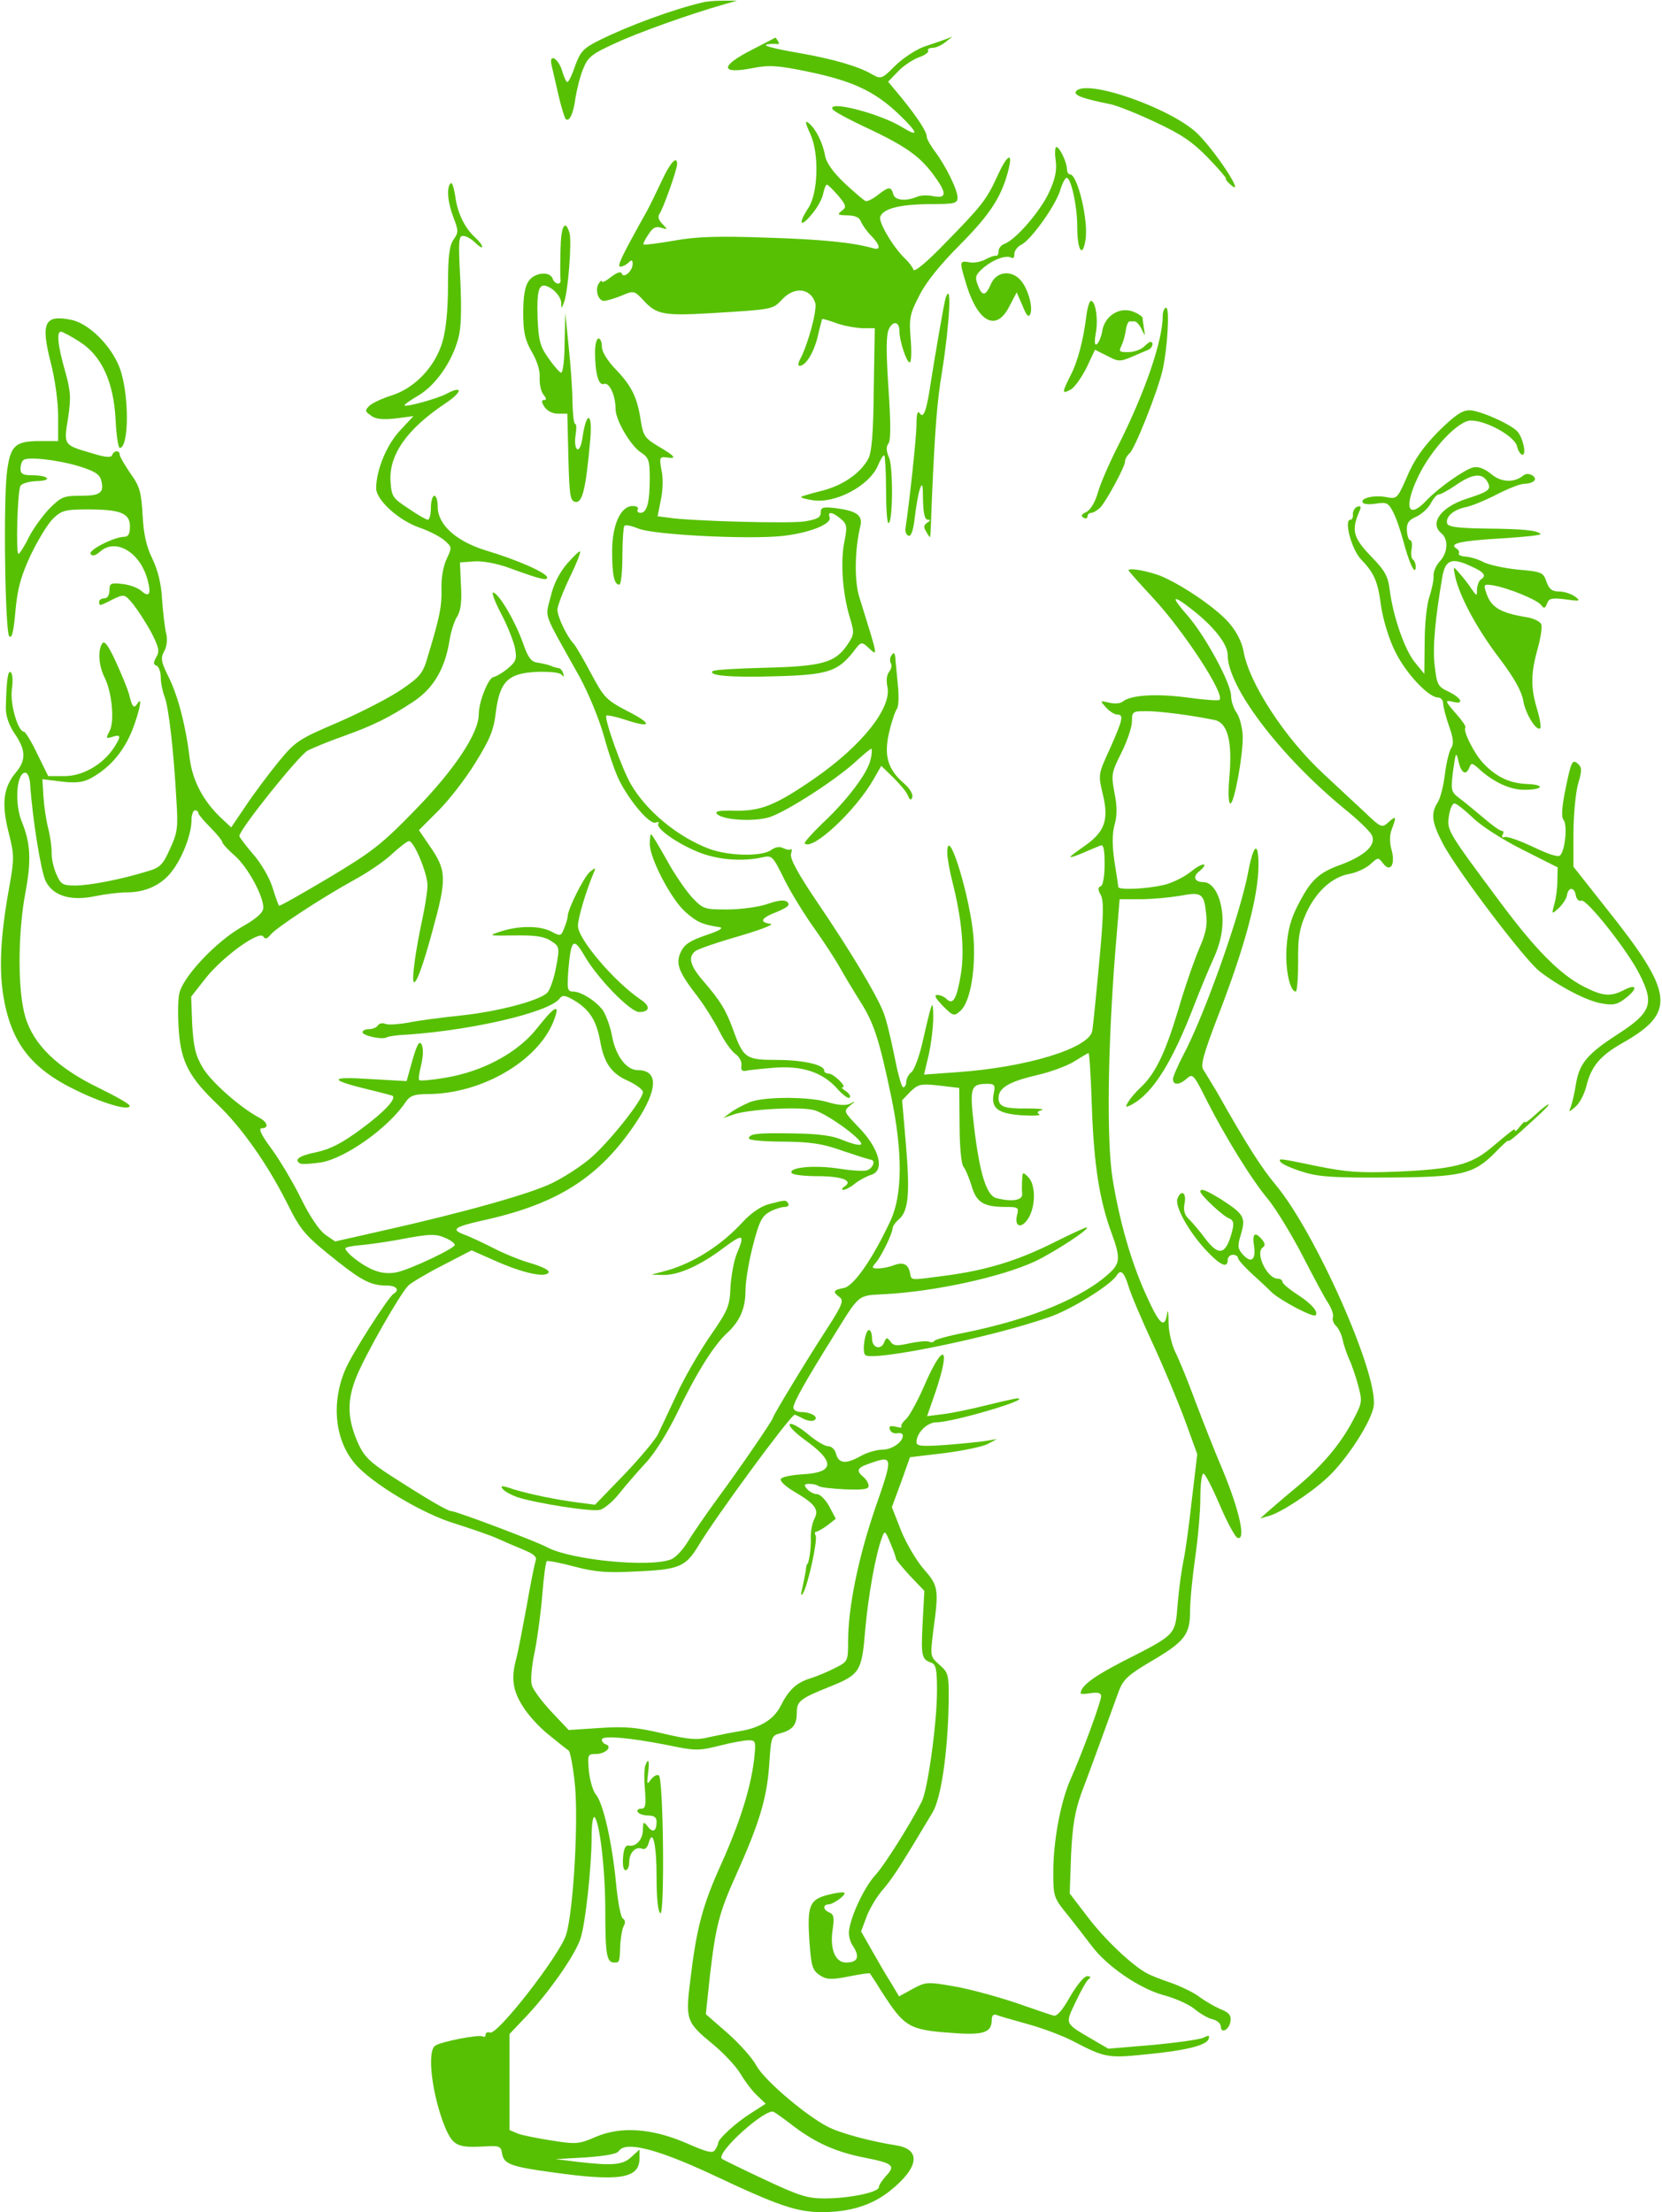 <svg width="486" height="647" viewBox="0 0 486 647" xmlns="http://www.w3.org/2000/svg">
  <title>
    Zaphod
  </title>
  <g fill="#57C003" fill-rule="nonzero">
    <path d="M205.5.7c-8.6 2-21.9 6.9-30.3 11.1-4.6 2.3-5.5 3.3-7 7.4-.9 2.7-1.9 4.8-2.3 4.8-.3 0-1-1.4-1.5-3.2-1.1-3.8-4-5.4-3.1-1.7.3 1.3 1.2 5.2 2 8.7.8 3.5 1.8 6.6 2.1 7 1.1 1 2.3-1.6 2.9-6.3.4-2.4 1.3-6.1 2.2-8.3 1.4-3.5 2.5-4.4 9.3-7.5C186.6 9.5 202.1 4 212 1.2l3.5-1h-4c-2.2 0-4.9.2-6 .5zM219.8 14.6c-9.4 4.8-9.2 7.2.4 5.3 4.6-.9 7.1-.8 15.8 1 13.1 2.7 19.6 5.7 26.5 12.2 6 5.7 6.5 7.3 1.3 4.1-6.7-4.1-22.1-8-20.3-5.2.4.6 5 3.1 10.2 5.5 11.2 5.3 15.3 8.2 19.4 13.8 3.8 5.2 3.8 6.8-.1 6.1-1.6-.4-3.7-.3-4.7.1-3.5 1.5-6.6 1.1-7.1-.7-.6-2.3-1.3-2.3-4.6.3-1.4 1.1-3 1.9-3.5 1.7-.5-.2-3.2-2.5-6-5.1-3.4-3.2-5.4-6-5.8-8-.7-4-2.7-7.9-4.7-9.6-1.3-1.1-1.2-.3.4 3.2 2.6 5.8 2.2 17.2-.6 21.5-3 4.5-2.5 6 .7 2.2 1.7-1.9 3.3-4.7 3.6-6.3.3-1.5.8-2.7 1.1-2.7.3 0 1.8 1.5 3.3 3.2 2.4 2.9 2.5 3.4 1 4.5-1.4 1.1-1.1 1.2 1.7 1.3 2.2 0 3.5.6 3.9 1.7.4 1 1.7 2.9 3 4.2 2.7 2.8 3 4.4.6 3.7-6-1.7-15-2.6-31.3-3.1-14.3-.5-20.4-.3-27 .9-4.6.8-8.6 1.3-8.8 1.1-.2-.2.4-1.5 1.4-2.9 1.2-2 2.2-2.5 3.7-2 2 .6 2 .6.4-1.1-1.1-1.1-1.4-2.1-.9-2.9 1-1.2 5.2-13 5.2-14.6 0-2.6-2-.5-4.4 4.7-1.5 3.2-3.4 7.1-4.3 8.8-7.5 13.4-9 16.5-7.9 16.5.6 0 1.7-.5 2.4-1.2.9-.9 1.2-.8 1.2.4 0 2-2.6 4.4-3.2 2.8-.2-.7-1.4-.3-3.1 1-1.5 1.2-2.7 1.8-2.7 1.3 0-.4-.4-.2-.9.6-1.2 1.8-.2 5.1 1.5 5.1.8 0 3.1-.7 5.1-1.5 3.7-1.6 3.8-1.5 6.6 1.5 3.7 4 5.9 4.4 19.6 3.6 18.2-1.1 18-1.1 20.7-3.9 3.6-4 8.4-3.5 9.8.9.6 2-2.1 12.1-4.4 16.4-.6 1.1-.7 2-.2 2 1.8 0 4.1-3.7 5.3-8.5.6-2.8 1.3-5.1 1.3-5.2.1-.1 2 .4 4.1 1.2 2.2.8 5.6 1.4 7.7 1.5h3.6l-.3 17.8c-.1 12.9-.6 18.5-1.6 20.4-2.3 4.2-7.3 7.7-13.4 9.3-3.2.8-6 1.6-6.2 1.8-.2.3 1.3.7 3.3 1 6.6 1.1 16.6-4.2 19.1-10.1.8-1.9 1.6-3.2 1.9-3 .2.3.5 4.8.5 10.2 0 5.3.3 9.6.7 9.6 1.3 0 1.4-16.1.2-19.1-.9-2-.9-3.3-.2-4.2.7-.8.7-6.1 0-16.1-.7-10.7-.7-15.5.1-17.3 1.2-2.6 3.1-2.3 3.1.5 0 2.9 2.1 9.2 3 9.2.5 0 .6-3 .3-6.8-.5-6.1-.3-7.3 2.5-12.7 1.9-3.9 6.2-9.2 12.1-15.1 8.9-9 12.2-14.2 14.1-22.2 1.2-5-.6-3.8-3.4 2.4-3.1 6.8-4.6 8.7-15.4 19.7-5 5.2-8.8 8.4-9.1 7.6-.2-.7-1.3-2.2-2.5-3.3-3.5-3.4-7.8-10.7-7.2-12.2.9-2.4 5.6-3.6 14.4-3.7 7.3 0 8.2-.2 8.2-1.9 0-2.3-3.4-9.2-6.6-13.5-1.3-1.7-2.4-3.7-2.4-4.3 0-1.5-2.7-5.6-7.3-11.3l-4-4.8 2.9-3c1.5-1.6 4.2-3.4 6-4.1 1.8-.6 3.1-1.5 2.8-2-.3-.4.3-.8 1.3-.8s2.7-.8 3.8-1.7l2-1.6-2 .8c-1.1.4-4 1.4-6.4 2.2-2.4.9-6.2 3.4-8.4 5.6-3.8 3.8-4.1 3.9-6.6 2.5-4-2.4-11.7-4.6-21.5-6.3-8.6-1.5-11.5-2.4-8.5-2.6.8-.1 1.8-.1 2.2 0 .5.1.6-.3.2-.9-.3-.5-.7-1-.8-1-.1.1-3.2 1.7-6.9 3.6zM314.6 26.8c-.6 1.1 2.2 2.1 10.2 3.7 1.9.4 7.7 2.7 13 5.2 7.5 3.5 10.8 5.7 15.3 10.3 3.1 3.2 5.5 6 5.4 6.2-.2.2.3.9 1.1 1.6 5 4.6-3.2-8.3-9.1-14.4-7.4-7.6-33.4-16.7-35.9-12.6z"/>
    <path d="M308.7 46.9c.4 2.9-.1 5.4-2 9.5-2.6 5.5-9.6 13.6-12.9 14.9-1 .3-1.8 1.3-1.8 2.2 0 .8-.3 1.4-.7 1.3-.5-.1-1.9.4-3.2 1.1-1.3.7-3.4 1.1-4.7.8-2.9-.5-2.9-.3-.7 6.9 3.4 10.8 8.7 13.4 12.4 6.1l2.2-4.2 1.7 3.9c1.2 3 1.8 3.6 2.3 2.4.8-2.2-.8-7.6-2.9-9.9-2.7-3-7-2.5-8.6 1.1-1.6 3.7-2.6 3.8-3.9.3-.9-2.3-.6-3 1.7-5 3-2.5 6.7-3.8 8.2-2.9.5.3.9-.2.8-1.1 0-.9.9-2.2 2.2-2.8 2.9-1.6 10.1-11.7 11.3-16.1.6-1.9 1.4-3.4 1.8-3.4 1.3 0 3.1 8.2 3.1 14.2 0 6.9 1.5 9.5 2.4 4.1 1-5.6-2.3-19.3-4.5-19.3-.5 0-.9-.7-.9-1.5 0-1.9-2.1-6.5-3.1-6.5-.4 0-.5 1.8-.2 3.9zM131.8 53.6c-1.3 1.2-.9 5.6.8 10 1.5 3.9 1.5 4.4 0 6.5-1.2 1.8-1.6 4.9-1.6 13.4 0 7.2-.6 13-1.6 16.4-2.1 7.3-8 13.5-14.7 15.7-2.9.9-5.9 2.3-6.7 3.1-1.3 1.3-1.3 1.6.4 2.8 1.4 1.1 3.4 1.3 7.2.9l5.3-.7-3.9 4.2c-3.9 4.1-7 11.6-7 16.9 0 3.4 6.4 9.3 12.6 11.5 2.7.9 6 2.6 7.3 3.7 2.3 2 2.3 2.1.7 5.5-1 2.1-1.6 5.6-1.5 8.7.1 5.1-.4 7.9-4 19.8-1.4 4.9-2.2 5.9-7.6 9.6-3.3 2.3-11.6 6.6-18.5 9.6-11.9 5.1-12.6 5.6-17.7 11.8-2.9 3.6-7.2 9.3-9.5 12.8l-4.2 6.2-3.4-3.2c-4.9-4.8-7.9-10.6-8.7-16.8-1.1-9.4-3.4-18.3-6.1-23.8-2.3-4.6-2.5-5.7-1.4-7.7.8-1.4 1-3.5.6-5.2-.4-1.5-.9-5.9-1.2-9.8-.2-4.6-1.2-8.6-2.8-12-1.8-3.6-2.6-7.2-2.9-12.8-.4-6.8-.8-8.4-3.6-12.3-1.7-2.5-3.1-4.9-3.1-5.4 0-1.4-1.7-1.3-2.2.1-.3.8-2 .7-5.8-.5-8.5-2.5-8.4-2.3-7.1-10.3.9-6 .8-7.8-.9-13.9-2.1-7.3-2.5-11.4-1.2-11.4.4 0 2.9 1.3 5.4 2.9 6.5 4.1 10 11.7 10.6 22.8.2 4.6.8 8.3 1.2 8.3 2.8 0 2.8-15.9 0-23.4-2.5-6.6-9.2-13.2-14.4-14.1-7.6-1.5-8.7 1-5.8 12.4 1.3 5 2.2 11.7 2.2 15.8v7.3h-5.3c-7.2 0-8.6 1.3-9.6 8.5-1.2 8.5-.6 47.4.6 48.6.8.8 1.3-1.5 1.8-7.3.6-6.5 1.5-10 4.4-16.3 2.1-4.4 5-9.2 6.6-10.8 2.5-2.4 3.5-2.7 10.1-2.7 9.7 0 12.4 1.1 12.4 5 0 2.2-.5 3-1.7 3-3.1.1-10.5 3.9-9.8 5 .5.8 1.4.5 2.7-.6 4.5-4.1 11.6-.1 13.9 8 1.2 4.4.6 5.5-1.8 3.4-1-.9-3.5-1.8-5.5-2-3.4-.4-3.8-.2-3.8 1.9 0 1.4-.6 2.3-1.5 2.3-.8 0-1.5.4-1.5 1 0 1.3.1 1.3 4-.7 3.4-1.6 3.4-1.6 6 1.5 1.4 1.8 3.8 5.5 5.3 8.3 2.2 4.3 2.4 5.4 1.4 7.1-.9 1.6-.9 2.2.1 2.5.6.3 1.2 1.7 1.2 3.3 0 1.6.5 4.1 1.1 5.7 1.2 2.9 2.7 15.8 3.5 30.6.5 7.7.3 9.3-1.9 14-2.1 4.7-2.9 5.5-6.8 6.6-7.5 2.3-16.2 4-20.7 4.1-4 0-4.4-.3-5.8-3.5-.8-1.9-1.4-4.7-1.3-6.3 0-1.5-.4-4.6-1-6.9-.6-2.3-1.2-6.4-1.4-9.3l-.3-5.1 5.7.7c4.2.5 6.3.2 8.5-1 6-3.3 10.3-8.6 12.8-16 1.8-5.2 2.1-8 .7-5.7-1 1.5-1.5.8-2.4-3-.4-1.4-2.1-5.6-3.8-9.3-2.2-4.8-3.4-6.4-4-5.4-1.4 2.1-1 6.6.7 10 2.1 4.1 3 12.9 1.4 15.7-1.1 2.1-1 2.2.9 1.6 2.5-.8 2.6-.2.4 3.2-3.2 4.9-9.1 8.3-14.4 8.3h-4.8l-3.2-6.5C9.2 216.9 7.4 214 7 214c-1.8 0-4.2-8.5-3.5-12.6.3-2.3.2-4.5-.4-4.8-.8-.6-1.2 2.4-1.4 10.5 0 2.3.9 5 2.6 7.5 3.3 4.8 3.4 7.8.2 11.5-3.5 4.3-4.1 8.9-2 17.3 1.7 6.7 1.7 7.7.2 16.1-2.5 13.8-3 23.3-1.8 31.3 2.2 14 8 21.7 21.6 28.2 8 3.9 15.6 6 15.4 4.4 0-.5-4.1-2.8-9-5.2-12-5.8-19.1-12.6-21.5-20.8-2.3-7.7-2.2-24.8.1-36.7 1.7-9.2 1.4-14.2-1.1-20.3-2.2-5.3-1.6-14.4 1-14.4.7 0 1.3 1.5 1.4 3.2.7 10.4 3.2 25.9 4.6 28.6 2.2 4.3 7.4 5.8 14.5 4.3 2.9-.6 7-1.1 9.2-1.1 5.5 0 10.2-2.2 13.2-6.2 3.1-4 5.7-10.9 5.7-14.9 0-1.6.5-2.9 1-2.9.6 0 1 .4 1 .8s1.6 2.3 3.5 4.2c1.9 1.9 3.5 3.9 3.5 4.3 0 .4 1.6 2.2 3.7 4 3.7 3.3 8.3 11.6 8.3 15.2 0 1.4-1.9 3.1-6.1 5.5-7.8 4.4-17.6 14.9-18.5 19.7-.4 2-.4 6.9-.1 11 .7 9 3.1 13.5 11.4 21.4 7 6.7 14.5 17.4 20.1 28.5 4.3 8.6 5.2 9.6 15.1 17.5 7.1 5.6 9.8 6.9 14.2 6.9 2.8 0 3.9 1.3 2 2.4-1.6 1-12.2 17.6-14.1 22.1-4.2 9.8-3.1 20.7 2.8 27.6 4.7 5.6 19.8 14.7 29.2 17.5 4.7 1.5 10.3 3.4 12.5 4.4 2.2 1 5.7 2.5 7.9 3.4 2.8 1.2 3.7 2 3.2 3.2-.3.9-1.5 6.8-2.6 13.2-1.2 6.5-2.5 13.3-3 15.2-1.6 5.8-1.1 9.4 1.9 14.1 1.5 2.5 5 6.3 7.7 8.4 2.7 2.2 5.2 4.2 5.7 4.5.4.3 1.2 4.3 1.7 8.9 1.3 10.1-.3 38.4-2.5 45.1-2.1 6.2-20 29.2-22.2 28.5-.7-.3-1.3 0-1.3.6s-.4.8-.9.5c-1-.6-12 1.5-13.8 2.7-2.6 1.6-.9 14.8 2.9 24 2.3 5.3 3.6 5.9 11.3 5.5 4.5-.3 5-.1 5.3 2 .5 3.1 2.4 3.9 15 5.6 19.3 2.7 25.2 1.8 25.2-4.1v-2.6l-2.3 2.1c-2.5 2.4-5.4 2.7-15.8 1.5l-6.4-.8 8.8-.5c5.5-.4 9.1-1 9.6-1.8 1.9-3.1 11.2-.7 27.1 6.7 19.7 9.3 25 11.1 32.4 11.1 8.1 0 14.5-2 19.7-6.1 8.6-6.8 9.4-12.2 2.1-13.4-7.7-1.2-16.6-3.6-20.2-5.5-6.4-3.3-18.4-13.5-20.8-17.8-1.2-2.3-5.1-6.6-8.5-9.6l-6.3-5.5 1.2-11.3c1.7-14.5 2.7-18.4 7.6-29.3 6.7-14.9 9-22.3 9.7-31.9.6-8.8.6-9 3.5-9.7 3.4-1 4.6-2.4 4.6-6 0-3.3 1-4.1 9.2-7.4 9.3-3.7 9.8-4.5 10.8-16.7.9-10.1 3-21.9 4.8-26.8.9-2.5 1-2.5 2.6 1.4.9 2.1 1.6 4.1 1.6 4.5 0 .3 1.9 2.6 4.1 5l4.2 4.4-.5 9.3c-.5 9.8-.3 10.7 2.5 11.7 1.4.5 1.7 1.9 1.7 8.2 0 9.3-2.7 29.1-4.5 32.5-3 6-11 18.8-13.6 21.5-2.9 3.2-6.6 10.7-7.5 15.4-.4 1.8 0 3.8 1.1 5.4 2 3.1 1.3 4.7-2.1 4.7-3.2 0-4.8-4-3.9-9.8.5-3.3.3-4.3-.9-4.8-1.9-.7-2.1-2.4-.3-2.4 1.5-.1 5.2-2.8 4.6-3.4-.3-.3-2.4 0-4.8.6-5.4 1.4-6.1 3.1-5.4 13.7.5 7.2.9 8.4 3 9.8 2 1.3 3.2 1.4 8.4.4 3.4-.7 6.2-1.1 6.3-.9.1.2 1.7 2.5 3.4 5.3 6.7 10.4 7.9 11.2 20.7 12.1 9.1.7 11.5-.1 11.5-3.8 0-1.2.5-1.8 1.3-1.5.7.3 4.9 1.5 9.2 2.7 4.4 1.2 10.5 3.5 13.5 5.1 9 4.7 10.1 4.9 20.7 3.8 11.7-1.1 18-2.6 18.7-4.5.4-1.1.1-1.2-1.3-.5-1 .6-7.7 1.5-14.9 2.2l-13.1 1.1-4.3-2.5c-8.7-5.1-8.4-4.5-5.2-11.3 1.5-3.2 3.2-6.2 3.8-6.6.7-.5.5-.8-.5-.8-.9 0-3 2.6-5 6-2.3 4.1-3.9 5.9-4.9 5.5-.8-.2-6-2-11.5-3.9-5.5-1.8-13.5-4-17.9-4.7-7.4-1.3-8-1.2-11.7.8l-4 2.2-2.2-3.7c-1.3-2-3.8-6.3-5.6-9.5l-3.3-5.8 1.6-4.3c.9-2.4 3.1-6.1 5-8.2 2.9-3.4 5.7-7.9 14.3-22.3 2.5-4.2 4.4-17.2 4.7-31.7.1-8.7 0-9.1-2.7-11.5-2.7-2.4-2.7-2.4-1.8-9.9 1.7-12.3 1.5-13.2-2.8-18.1-2.1-2.4-5.1-7.5-6.6-11.2l-2.7-6.9 2.7-7.3 2.6-7.3 10.1-1.2c5.5-.7 11.2-1.9 12.7-2.7l2.6-1.4-3 .5c-1.6.3-6.9.8-11.7 1.2-7.2.5-8.8.4-8.8-.8 0-2.7 3.1-5.8 5.8-5.8 4.8 0 28.2-6.9 23.7-7-.5 0-4.6.9-9 2s-10.1 2.3-12.7 2.6l-4.7.6 2.5-7.2c4.6-13.7 2.2-14.6-3.5-1.3-1.9 4.3-4.2 8.5-5.2 9.4-1 .9-1.6 1.9-1.3 2.2.3.3-.4.3-1.6 0-1.7-.4-2.1-.2-1.8.8.3.8 1.2 1.3 2.2 1.1.9-.2 1.6.1 1.6.7 0 1.9-3.2 4.1-6 4.1-1.6 0-4.4.8-6.2 1.8-4.4 2.5-6.5 2.3-7.3-.5-.3-1.3-1.3-2.3-2.3-2.3-1 0-3.7-1.6-6-3.6-2.3-1.9-4.6-3.2-5.2-2.9-.6.4 1.3 2.4 4.3 4.6 9 6.4 8.8 9.6-.6 10.1-3.3.2-6.2.8-6.4 1.4-.2.7 1.6 2.3 4 3.7 6.1 3.6 7.3 5.2 5.8 8-.6 1.2-1.1 3.8-1 5.7.1 3-.6 7.5-1.1 7.5-.1 0-.3.9-.4 2-.2 1.1-.6 3.3-1 5-.5 2-.4 2.5.2 1.5 1.5-2.4 4.4-15.8 3.7-16.9-.3-.6-.3-1.1.2-1.1.4 0 1.9-.9 3.3-1.9l2.4-1.9-1.9-3.6c-1.1-2-2.7-3.6-3.6-3.6-.9 0-2.2-.7-2.9-1.5-1-1.2-.9-1.5.7-1.5 1.1 0 2.2.3 2.6.6.3.4 3.8.8 7.7 1 5.3.2 7 0 7-1 0-.8-.7-1.9-1.5-2.6-2.2-1.8-1.9-2.7 1.6-3.9 7.1-2.5 7.2-2.4 1.8 13.1-5 14.7-7.9 29-7.9 39 0 5.6-.1 5.8-3.7 7.6-2.1 1.1-5.4 2.5-7.4 3.1-4.1 1.3-6.3 3.4-8.7 8.2-2 3.9-6.2 6.4-12.3 7.3-2.4.4-6.3 1.2-8.6 1.7-3.4.9-5.8.7-13.5-1.1-7.6-1.8-11-2.1-18.4-1.6l-9.1.6-5.1-5.4c-2.8-3-5.4-6.5-5.7-7.8-.4-1.4 0-5.8.9-9.9.8-4.1 1.8-11.6 2.2-16.7.4-5.1 1-9.4 1.3-9.6.3-.2 4 .5 8.1 1.6 6.1 1.6 9.6 1.9 18.3 1.4 12.2-.5 14.2-1.4 17.8-7.3 5-8.4 26-37 28.2-38.5.1-.1 1.2.4 2.5 1.1 1.2.6 2.7.9 3.3.5 1.5-.9-.9-2.4-3.8-2.4-1.3 0-2.3-.6-2.3-1.3 0-1.5 3.7-8 11.3-20.2 8.4-13.5 7.2-12.5 15.7-13 14.6-.8 33.7-5 43.5-9.5 5.6-2.6 16.9-10 15.2-10-.4 0-4.7 2-9.5 4.4-10.6 5.3-19.6 8.1-31.7 9.7-10.7 1.4-9.9 1.5-10.4-.8-.5-2.6-2.1-3.3-4.8-2.2-1.4.5-3.4.9-4.5.9-1.9 0-2-.2-.6-1.8 1.6-1.9 4.8-8.5 4.8-9.9 0-.6.8-1.8 1.9-2.7 2.8-2.5 3.2-7.6 2-22l-1.1-12.8 2.4-2.5c2.3-2.2 3-2.4 8.4-1.8l5.9.7.1 10.8c0 6.2.5 11.4 1.1 12.2.6.7 1.7 3.3 2.4 5.6 1.4 4.9 3.5 6.2 10 6.2 3.7 0 3.9.2 3.3 2.4-.8 3.4 1.2 4.1 3.2 1.1 2.3-3.5 2.3-10 .1-12.2-1.6-1.6-1.7-1.6-1.8.7-.1 1.4-.1 3.3 0 4.2.2 1.9-3.1 2.4-7.6 1.2-2.9-.8-4.9-7.5-6.5-21.2-1.3-11.2-1-12.2 4-12.2 2 0 2.3.4 1.8 2.7-.9 4.4 1.1 6 8.2 6.5 3.4.2 5.7.1 5.1-.3-.8-.5-.5-.9.7-1.2 1-.3-.8-.5-4.2-.5-6.8.1-8.4-.5-8.4-3.1 0-2.9 3-4.7 11-6.6 4.1-.9 9.2-2.8 11.2-4.1 2.1-1.3 3.9-2.4 4.1-2.4.3 0 .7 7.3 1 16.2.6 16.5 2.2 26.9 5.8 36.6 2.5 6.8 2.4 8.6-.3 11.2-7.9 7.5-23.1 13.8-42.8 17.8-4.7.9-8.6 2-8.8 2.4-.2.4-.9.5-1.6.2-.7-.3-3.3 0-5.7.5-3.6.8-4.6.8-5.5-.5-1-1.3-1.2-1.3-1.8.1-.9 2.5-3.6 1.8-3.6-1 0-1.4-.4-2.5-.9-2.5-1.1 0-2.1 6.3-1.1 7.3 1.8 2 36.4-5 53.6-11 6.4-2.1 18.1-9.4 19.9-12.2 1.2-2 2.2-1.1 3.5 3.1.7 2.4 3.9 9.9 7.1 16.8 3.2 6.9 7.4 17 9.4 22.4l3.6 9.9-1.6 13.5c-.8 7.3-1.9 15.3-2.4 17.5-.5 2.3-1.3 7.9-1.7 12.5-.8 9.6-.1 9-16.2 17.2-8.7 4.5-12.2 7.2-12.2 9.3 0 .2 1.4.2 3-.1 2.1-.3 3 0 3 .9 0 1.5-5.5 16.6-9 24.4-2.9 6.7-5 18-5 27 0 7.2.1 7.6 4.3 12.7 2.3 2.9 5.4 6.9 6.9 8.9 4.4 5.9 13.8 12.4 20.9 14.4 3.5.9 7.7 2.8 9.2 4.1 1.6 1.3 3.9 2.7 5.3 3 1.3.3 2.4 1.3 2.4 2.1 0 2.3 2.5.9 2.8-1.5.3-1.7-.4-2.6-3-3.6-1.8-.8-4.5-2.4-6-3.5-1.5-1.2-5.2-3-8.2-4.1-3-1-6.3-2.3-7.3-2.9-4.3-2.3-12.4-10-17.3-16.5l-5.2-6.8.4-11.2c.4-8.6 1.1-12.7 3-18.1 1.5-3.9 4.2-11.3 6.1-16.5 1.9-5.2 4.1-11.3 4.9-13.5 1.3-3.3 2.7-4.6 8.9-8.3 10.3-6 11.9-8 11.9-15 0-3.1.7-10.2 1.5-15.7s1.5-13.3 1.5-17.3c0-3.9.4-7.2.9-7.2s2.6 4.1 4.8 9.2c2.1 5 4.5 9.4 5.2 9.6 2.5.8.5-8.1-4.3-19.7-2.5-5.8-6.1-15.1-8.2-20.6-2-5.5-4.6-11.8-5.7-14-1.1-2.3-2-6-2-9 0-2.7-.2-3.8-.4-2.3-.7 4.5-2.2 3.3-5.9-4.9-4.6-9.9-8.1-22.3-10.1-34.8-1.7-11.2-1.4-37.6.8-65.8l1.3-15.7h6.1c3.4 0 8.6-.5 11.6-1 6.3-1.2 7-.7 7.6 5.3.4 3.4-.1 5.8-2.1 10.3-1.4 3.3-4.2 11.3-6.1 17.9-3.8 12.6-6.7 18.6-11 22.6-1.4 1.3-3 3.2-3.6 4.2-.9 1.6-.8 1.7 1 .8 6.3-3.4 11.9-12.4 18.5-29.6 1.5-3.9 3.9-9.7 5.4-13 1.9-4.2 2.7-7.6 2.7-11.5-.1-6.1-2.5-11-5.6-11-2.5 0-3.2-1.5-1.4-3 3.4-2.8 1.2-2.9-2.2-.1-2.1 1.7-5.8 3.5-8.3 4-4.8 1.1-13 1.5-13 .5 0-.3-.5-3.6-1.1-7.4-.7-4.8-.7-8 0-10.7.8-2.7.8-5.4 0-9.4-1-5.3-.9-5.9 2-11.7 1.7-3.4 3.1-7.5 3.1-9.2 0-2.9.2-3 4.3-3 3.8 0 13.2 1.2 19.9 2.6 3.8.8 5.2 6.3 4.3 16.6-.4 4.6-.3 7.8.3 7.8 1.1 0 3.7-13.9 3.6-19.7-.1-2.3-.8-5.3-1.7-6.7-1-1.4-1.7-3.6-1.7-5 0-3.7-7.5-17.5-12.6-23.4-5.2-5.9-4.8-6.6 1.2-1.9 6.4 5 10.4 10.1 10.4 13.3 0 9.3 15.1 29.2 33.7 44.6 4 3.2 7.8 6.8 8.4 8 1.5 2.8-1.8 6-9 8.7-6.7 2.4-8.9 4.6-12.7 12.1-2 3.9-2.9 7.4-3.2 12.3-.4 6.3 1 12.7 2.7 12.7.4 0 .7-3.9.7-8.8-.1-7.1.4-9.7 2.3-14 2.9-6.4 7.6-10.7 12.7-11.6 2.2-.4 4.9-1.7 6.2-2.9 2.2-2 2.2-2 3.7-.1 2.1 2.7 3.6.2 2.4-4.1-.6-2.1-.6-4.3.1-6 1.4-3.7 1.3-4.1-1-2-1.9 1.7-2.1 1.7-7.2-3.2-2.9-2.7-8.2-7.6-11.7-10.9-11.4-10.5-22-26.8-23.5-36.1-.5-2.5-2-5.6-4.2-8.1-3.4-4-12.7-10.5-19.4-13.5-3.4-1.5-10-2.8-10-1.9 0 .2 3.2 3.8 7.1 8 9.1 9.8 21.2 28.3 19.5 29.9-.2.3-4.5 0-9.5-.7-9.1-1.2-16.5-.7-18.8 1.2-.7.6-2.5.7-4 .3-2.7-.6-2.7-.6-.9 1.4 1.1 1.2 2.5 2.1 3.3 2.1 2 0 1.6 1.5-2.1 9.9-3.5 7.6-3.5 7.6-2.1 13.5 1.8 7.5.5 10.9-5.3 15-2.3 1.6-4.2 3-4.2 3.2 0 .3 1.7-.3 3.8-1.2 2-.9 4.3-1.8 5-2.1.9-.4 1.2 1.1 1.2 5.5 0 3.6-.5 6.2-1.1 6.4-.9.3-.9 1 0 2.6.9 1.7.8 6.1-.5 19.9-.9 9.8-1.8 18.7-2 19.8-.9 5.1-19.2 10.7-39.6 12.1l-9.6.7 1.4-5.9c.7-3.2 1.3-8.2 1.3-10.9-.1-5.6-.2-5.5-3.3 8-.9 3.8-2.3 7.5-3.1 8.1-.8.6-1.5 1.9-1.5 2.8 0 .9-.4 1.6-.9 1.6s-1.6-4.2-2.6-9.3c-1-5-2.4-10.8-3.2-12.7-2.2-5.5-10-18.4-19.1-31.8-5.9-8.7-8.2-13-7.9-14.4.3-1.1.3-1.7 0-1.4-.3.3-1.3.1-2.2-.3-1.1-.6-2.3-.4-3.6.5-2.7 2-12.5 1.8-18.3-.4-9.1-3.5-18.1-10.9-22.7-18.8-2.6-4.4-7.9-19.3-7.2-20.1.3-.2 2.8.3 5.5 1.2 7.8 2.6 8.2 1.3.7-2.5-6.3-3.3-6.9-4-10.6-10.9-2.2-4.1-4.5-8.2-5.3-9-2.1-2.4-4.6-7.8-4.6-9.8 0-1 1.6-5.2 3.5-9.2 2-4.1 3.4-7.6 3.1-7.8-.2-.2-1.9 1.4-3.8 3.6-2.3 2.7-4 6.1-4.8 9.7-1.6 6.4-2.5 3.7 8.5 23.4 2.6 4.8 5.7 12.3 7.1 17.3 1.3 4.8 3.3 10.6 4.5 13 3.2 6.3 8.9 12.9 10.6 12.3.8-.3 1.1-.2.8.3-.8 1.3 5 5.5 11.4 8.2 5.5 2.3 12.8 3 18.8 1.7 3.1-.7 3.2-.6 6.7 6.5 2 4 5.9 10.3 8.7 14.2 2.7 3.8 6.1 9 7.5 11.5 1.4 2.5 4.1 7 6 10 4 6.3 5.5 11.1 9 27.7 3.4 16.4 3.3 28.8-.2 36.3-5.1 11-10.7 19.1-13.6 19.7-3.2.6-3.4 1.1-1.3 2.7 1.3.9.8 2.3-3.6 9.1-6.1 9.4-15.9 25.6-15.9 26.2 0 .6-9.4 14.4-16.2 23.6-3.5 4.8-7.4 10.5-8.8 12.8-1.4 2.3-3.5 4.5-4.8 5-6.3 2.4-29 .2-36.1-3.5-3.3-1.8-26.7-10.6-28-10.6-1.2 0-7.6-3.8-18-10.5-6-3.9-7.7-5.6-9.4-9.4-3.2-7.2-3.3-12.6-.4-19.6 2.7-6.6 12.7-24.1 15.1-26.5.8-.8 5.3-3.5 10-5.9l8.5-4.4 7 3.1c7.9 3.5 14.5 5 15.5 3.4.4-.6-1.7-1.7-5.1-2.7-3.2-.9-8.3-3-11.3-4.6-3-1.5-6.8-3.3-8.5-3.9-3.7-1.4-2.5-2.2 5.5-4 22-4.8 34.3-12.6 45-28.7 6.4-9.6 6.6-15.3.5-15.3-3.3 0-6.4-4.1-7.5-9.8-.5-2.9-1.8-6.3-2.7-7.7-2.1-2.8-6.4-5.5-8.8-5.5-1.6 0-1.7-.8-1.3-6.4.8-9 1.5-9.6 4.8-3.9 3.7 6.4 13.3 16.3 15.9 16.3 3.1 0 3.4-1.7.5-3.6-7.6-5.1-18.4-17.7-18.4-21.6 0-2.2 2.2-9.7 4.5-15.3.8-1.8.7-1.9-1-.5s-6.5 10.9-6.5 13c0 .5-.4 2-1 3.4-.9 2.4-1.1 2.5-3.7 1.1-3.4-1.8-9.4-1.8-14.8-.1-3.9 1.3-3.8 1.3 4 1.2 6-.1 8.7.3 10.6 1.6 2.5 1.6 2.6 1.8 1.5 7.7-.6 3.3-1.8 6.7-2.6 7.5-2.5 2.3-14 5.4-25.1 6.6-5.7.6-12.7 1.5-15.5 2.1-2.8.5-5.8.7-6.6.4-.9-.4-1.9-.2-2.3.4-.3.6-1.5 1.1-2.6 1.1-1 0-1.9.4-1.9.9 0 1 5.8 2.3 7.1 1.5.5-.3 3.2-.7 6.1-.8 18.9-1.3 41.3-6.5 44.4-10.5.9-1.2 1.7-1.1 4.8.8 4.1 2.6 6 5.7 7.1 11.6 1.1 6.4 3.3 9.5 8.1 11.6 2.4 1.1 4.4 2.6 4.4 3.3 0 2.3-10 14.8-15.4 19.4-2.8 2.4-7.8 5.6-11.1 7.2-6.2 3.1-26.1 8.7-49.8 14L98 363.1l-2.9-2c-1.8-1.3-4.6-5.5-7.1-10.6-2.3-4.7-6.2-11.2-8.6-14.5-3-4-3.9-6-2.9-6 2.2 0 1.8-1.8-.7-3.1-5.6-3-14-10.4-16.5-14.6-2.2-3.7-2.7-6.2-3.1-12.7l-.3-8.1 4.4-5.6c5.1-6.3 15.5-13.8 16.7-12 .5.9 1.1.7 2.1-.5 1.7-2.1 14.8-10.7 24.4-16 3.9-2.1 8.9-5.5 11.1-7.6 2.3-2.1 4.5-3.8 5-3.8 1.5 0 5.4 9.5 5.4 12.9 0 1.8-.7 6.2-1.5 9.9s-1.9 9.5-2.3 13c-1.4 10.3 1.2 5.6 5.3-9.7 4.2-15.2 4.1-17.5-.8-24.6l-3.2-4.7 5.7-5.7c3.1-3.1 8-9.4 10.8-14 4.3-6.9 5.4-9.6 6-14.9 1.2-9 3.6-11.3 12.1-11.7 3.9-.1 6.7.2 7.2.9.6.7.7.6.4-.4-.2-.8-.8-1.5-1.3-1.6-.5 0-1.6-.3-2.4-.7-.8-.3-2.6-.7-3.8-.9-1.9-.2-2.8-1.5-4.3-5.8-2.2-6.2-6.8-14.1-8.6-14.7-.7-.3.3 2.5 2.2 6.1 1.9 3.6 3.7 8.2 4.1 10.2.6 3.2.3 3.9-2.2 6-1.6 1.3-3.4 2.3-4 2.4-1.5 0-4.4 7.2-4.4 10.9 0 5.5-7 16.1-18.5 27.9-9.8 10.1-12.6 12.3-25.3 19.9-7.9 4.7-14.4 8.4-14.6 8.2-.2-.2-1.1-2.7-2-5.6-.9-2.8-3.5-7.2-5.7-9.6-2.1-2.5-3.9-4.8-3.9-5.2 0-1.9 17.5-23.7 20-25 1.6-.8 6.2-2.7 10.2-4.1 8.9-3.2 13.6-5.5 20.7-10.2 5.9-3.9 9.3-9.7 10.6-18.2.4-2.4 1.4-5.5 2.2-6.7 1-1.6 1.4-4.3 1.1-9l-.3-6.8 4.1-.3c2.5-.2 6.6.6 10 1.8 9.6 3.5 11.4 3.9 11.4 2.9 0-1.3-8.8-5.2-17.9-7.9-8.7-2.7-14.1-7.5-14.1-12.8 0-1.7-.4-3.2-1-3.2-.5 0-1 1.6-1 3.5s-.4 3.5-.9 3.5-3.1-1.5-5.7-3.3c-4.6-3-4.9-3.5-5.2-7.9-.5-7.8 4.8-15.3 16-22.8 5-3.3 5.3-5.4.5-2.9-2.4 1.4-11.9 4-12.4 3.5-.2-.2 1.6-1.5 4-2.9 5.1-3 9.9-9.9 11.7-16.7.9-3.1 1-8.5.6-17.3-.6-11.1-.5-12.7.8-12.7.9 0 2.5.9 3.6 2s2 1.6 2 1.2c0-.5-.9-1.7-2.1-2.8-3.1-2.8-5.2-7.3-5.8-12.2-.4-2.4-.9-4-1.3-3.6zM23.2 136.4c4.5 1.4 5.9 2.3 6.4 4.1.9 3.6-.2 4.5-6 4.5-4.9 0-5.7.3-9.1 3.7-2 2.1-4.8 5.9-6.1 8.5-1.3 2.7-2.7 4.8-3 4.8-.8 0-.3-18.6.6-19.9.4-.7 2.5-1.3 4.8-1.4 4.8-.1 3.4-1.7-1.5-1.7-2.5 0-3.3-.4-3.3-1.8 0-1 .3-2.2.8-2.6 1-1.1 9.8-.2 16.4 1.8zm107.3 225.8c1.4.6 2.5 1.5 2.5 1.9 0 1-12.6 7-16.9 8-2.4.5-4.6.3-7-.7-3.4-1.4-8.1-5.1-8.1-6.3 0-.3 1.9-.7 4.3-.9 2.3-.2 7.4-.9 11.2-1.6 9.3-1.8 11-1.8 14-.4zm64.7 148.2c8.1 1.7 9.1 1.7 15.1.2 3.5-.9 7.3-1.6 8.6-1.6 2.1 0 2.2.2 1.6 5.7-1 8.3-4.1 18.2-9.6 30.5-5.4 11.9-7.2 18.6-9 33.6-1.5 12.1-1.3 12.6 6.7 19.2 3 2.5 6.6 6.3 7.9 8.5 1.3 2.2 3.5 5.1 4.9 6.4l2.5 2.4-4.2 2.7c-4.5 2.8-9.7 7.6-9.7 8.8 0 .4-.4 1.3-.9 2-.7 1.1-2.3.7-8.2-1.9-10.1-4.4-19.3-5.1-26.7-1.9-4.8 2.1-5.8 2.2-12.6 1.1-4-.6-8.5-1.5-10-2L149 623v-28.1l5.4-5.7c6.4-6.9 14-17.7 15.4-22.4 1.4-4.3 3.2-20.9 3.2-29.5 0-3.8.4-6.3.9-5.8 1.5 1.8 3.1 15.3 3.1 27.4 0 12.7.4 15.1 2.6 15.1 1.6 0 1.6 0 1.8-5.6.2-2.2.6-4.6 1.1-5.3.4-.8.3-1.6-.4-2-.6-.4-1.5-5.2-2-10.7-1.1-11.4-3.7-23.1-5.9-25.6-.8-1-1.7-4-2-6.8-.4-4.8-.4-5 2.1-5 2.7 0 4.9-2.1 2.9-2.8-.7-.2-1.2-.8-1.2-1.4 0-1.3 8-.6 19.2 1.6zm37.3 111.8c6.5 4.8 12.3 7.3 20.5 8.9 8.1 1.6 8.9 2.3 6.2 5.2-1.2 1.3-2.2 2.8-2.2 3.4 0 1.5-8.7 3.3-15.9 3.3-5 0-7.5-.8-17.7-5.6-6.6-3.1-12.1-5.8-12.3-6-1.9-1.7 13-15.1 15.2-13.7.7.4 3.5 2.4 6.2 4.5z"/>
    <path d="M188.7 516.4c-.3.8-.4 4-.1 7 .3 4.6.2 5.6-1.1 5.6-.9 0-1.3.4-1 1 .3.5 1.7 1 3.1 1 1.7 0 2.4.6 2.4 1.8 0 2.8-1.1 3.4-2.6 1.4-1.2-1.5-1.3-1.5-1.4.9 0 2.9-2 5.1-4.1 4.7-1-.2-1.5.9-1.7 3.4-.2 2.2.1 3.8.7 3.8s1.1-1 1.1-2.3c0-2.8 1.8-4.7 3.7-4 .9.4 1.6-.3 2-1.7 1.2-4.4 2.3.5 2.3 10.2 0 5.9.4 9.9 1.1 10.4 1.3.8.9-38.9-.4-40.3-.5-.4-1.5.1-2.3 1.1-1.2 1.7-1.3 1.6-.9-1.7.5-3.8.1-4.8-.8-2.3zM163.9 73.2c-.1 4-.1 7.9 0 8.5.3 1.8-1.6 1.6-2.3-.2-.8-2.3-5.3-1.8-7 .7-1.1 1.5-1.6 4.5-1.6 9.3 0 5.6.5 7.9 2.5 11.4 1.6 2.7 2.5 5.7 2.3 7.6-.1 1.8.4 4 1.1 4.9.9 1.1 1 1.6.2 1.6s-.8.6.1 2c.8 1.2 2.4 2 4 2h2.7l.3 12.7c.3 11 .5 12.8 2 13.1 2.1.4 3.1-3.6 4.4-18.2.7-7.8-1-8.7-2.2-1.1-.3 2.6-1 4.2-1.6 3.9-.6-.4-.8-2.2-.5-4 .3-1.9.3-3.4-.1-3.4s-.7-2.8-.8-6.3c0-3.4-.5-10.7-1.1-16.2l-1-10-.2 8.7c0 4.9-.5 8.8-1 8.8-.4 0-2.1-1.9-3.7-4.2-2.5-3.5-2.9-5.2-3.2-11.7-.3-9.3.5-11 4.2-8.6 1.4 1 2.6 2.7 2.7 3.9 0 2 .1 2 .8.1 1.2-2.9 2.4-18.1 1.6-20.5-1.3-4.1-2.5-1.8-2.6 5.2zM276.5 87.2c-.4 1.3-3 16.1-4.5 25.8-1.1 7.3-2 9.6-3.1 7.8-.6-.8-.9.4-.9 3.2 0 3.7-2 22.4-3.2 30.4-.2 1 .2 2.1.9 2.3.7.3 1.4-1.6 1.8-5.4.4-3.2 1-6.9 1.5-8.3.7-2 .9-1.3.9 3.2.1 3.9.5 5.8 1.4 5.8.9 0 .8.3-.2.9-1 .7-1.1 1.3-.2 2.7.6 1.1 1.1 1.7 1.1 1.4.1-.3.3-5.2.5-11 .9-20.5 1.5-28.6 3-37.5 2.2-13.9 2.9-26.9 1-21.3zM317.7 92.2c-.9 7.2-2.5 13.5-4.7 17.7-2.5 5-2.5 5.4 0 4.1 1.2-.6 3.2-3.5 4.7-6.4l2.5-5.3 3.6 1.8c3.2 1.7 3.7 1.7 7.1.3 2-.9 4.2-1.8 4.9-2.1 1.2-.5 1.7-2.3.6-2.3-.3 0-1.2.7-2 1.5-.9.8-2.9 1.5-4.5 1.5-2.6 0-2.8-.2-2-1.8.5-1 1.1-3.1 1.3-4.6.2-1.4.7-2.6 1.1-2.6h1.5c.5 0 1.4 1 2 2.2 1.1 2.3 1.1 2.3.7-.2-.2-1.4-.4-2.8-.4-3.1-.1-.3-1.1-1.1-2.4-1.6-3.9-1.8-8.4.8-9.3 5.1-.3 2-1.1 3.9-1.7 4.3-.6.4-.7-.7-.3-3.1.8-4 0-9.6-1.4-9.6-.4 0-1 1.9-1.3 4.2z"/>
    <path d="M340 92.4c0 7.2-5.1 22.2-13.1 38.1-2.5 4.9-5.2 11.1-5.9 13.7-.8 2.8-2.2 5-3.4 5.6-1.4.6-1.6 1.1-.8 1.6.7.4 1.2.2 1.2-.3 0-.6.5-1.1 1.1-1.1.6 0 1.7-.7 2.6-1.5 1.8-1.9 7.3-12 7.3-13.6 0-.7.6-1.7 1.3-2.3 1.5-1.2 8.1-17.8 9.6-24.1 1.5-6.5 2.2-18.5 1.1-18.5-.5 0-1 1.1-1 2.4zM174 102.9c0 6.2 1 10 2.6 9.4 1.6-.6 3.4 3.4 3.4 7.3 0 3.3 4.4 10.8 7.5 12.8 2.2 1.4 2.5 2.4 2.5 7.4 0 7.1-.8 10.2-2.7 10.2-.8 0-1.1-.5-.8-1 .3-.6-.3-1-1.5-1-3.5 0-6 5.5-6 13.2 0 7 .6 9.8 2.1 9.8.5 0 .9-3.8.9-8.3 0-4.6.3-8.6.6-8.9.3-.4 2.1 0 4.1.8 4.2 1.8 31.5 3.2 41.7 2.2 8-.8 14.9-3.5 14.2-5.5-.7-1.8.8-1.6 3.2.4 1.9 1.6 2 2.3 1.1 6.8-1.2 5.8-.5 15.2 1.6 22.1 1.4 4.6 1.3 5-.8 8.1-3.5 5.1-7.3 6.2-23.9 6.6-8.1.2-15.1.6-15.4 1-1.4 1.3 5.3 1.9 18.4 1.5 15.2-.4 18.1-1.4 22.6-7 2.4-3.2 2.5-3.2 4.5-1.4 2.9 2.7 3 3.3-2.6-14.7-1.5-4.7-1.4-13.9.3-20.9.7-3.1-1.1-4.4-7.4-5.2-3.6-.4-4.2-.2-4.2 1.3s-1.1 2-4.7 2.6c-4.5.7-33.7-.1-39.9-1.1l-3.1-.4.9-4.6c.6-2.5.7-6.1.4-8-.9-4.6-.8-4.9 1.4-4.6 3.1.5 2.4-.4-2.4-3.2-4-2.4-4.5-3.1-5.2-7.4-1-6.8-2.6-10.2-7.2-15-2.6-2.7-4.2-5.3-4.2-6.8 0-1.3-.4-2.4-1-2.4-.5 0-1 1.7-1 3.9zM420.6 126.2c-4.4 4.5-7.1 8.3-9.1 13.1-2.9 6.6-3 6.7-6.1 6.1-3.6-.7-7.7.3-6.9 1.6.3.5 2.1.6 3.9.3 3.1-.5 3.6-.2 5 2.5.9 1.7 2.2 5.6 3 8.6 1.7 6.4 3.5 10.2 3.6 7.4 0-.9-.4-1.9-.9-2.2-.4-.3-.6-1.7-.3-3.1.2-1.4 0-2.5-.4-2.5-.5 0-.9-1.3-1-2.8-.1-2.2.5-3.1 2.8-4.1 1.5-.7 3.5-2.5 4.2-3.9.8-1.5 1.8-2.6 2.3-2.6.4.1 2.7-1.1 5-2.7 4.9-3.4 7.8-3.7 9.3-.9 1.2 2.2.3 2.8-6.2 4.9-7.4 2.4-10.9 7.1-7.3 10.1 2.1 1.7 1.9 5.7-.5 8.2-1.1 1.2-1.9 3.1-1.8 4.2.1 1.2-.5 3.9-1.2 6.1-.8 2.2-1.4 8.2-1.4 13.3l-.1 9.3-2.7-3.3c-3-3.6-6.4-13.4-7.4-21.1-.5-4.1-1.3-5.7-5.5-10-5.2-5.4-5.8-7.6-3.4-13.1.6-1.4.5-1.7-.6-1.4-.8.3-1.3 1.3-1.3 2.2.1.9-.2 1.6-.7 1.6-2 0 .3 8.6 3 11.5 4 4.2 5 6.4 6 14.1.6 3.8 2.3 9.5 4.1 13 3 6.2 9.7 13.4 12.5 13.4.8 0 1.5.8 1.5 1.7 0 1 .8 4 1.7 6.6 1.3 3.7 1.5 5.2.6 6.6-.6 1-1.4 4.4-1.8 7.7-.4 3.2-1.3 6.9-2.1 8.1-2.1 3.3-1.7 5.9 1.6 12.2 4.2 7.9 24 34 28.2 37.2 5.8 4.5 14.1 8.8 18.3 9.4 3.2.6 4.5.3 6.8-1.5 3.6-2.8 3.5-4.4-.3-2.5-4 2.1-6.3 1.9-11.8-.9-7-3.6-14-10.6-24.5-24.7-15.4-20.7-15.7-21.1-15-25.3.3-2 1-3.6 1.6-3.6.6 0 3 1.9 5.3 4.1 2.4 2.4 8.8 6.5 14.6 9.4l10.3 5.2-.1 3.9c0 2.2-.4 5.2-.9 6.9-.8 3-.8 3 1.3 1.1 1.1-1 2.2-2.7 2.4-3.7.4-2.6 2.2-2.5 2.6 0 .2 1.1.9 1.8 1.6 1.5 1.5-.6 13.5 14.5 17 21.5 4.4 8.6 3.5 11.2-6.2 17.5-9 5.8-11.3 8.6-12.3 14.3-.4 2.6-1.1 5.7-1.5 6.8-.7 1.9-.7 1.9 1.3.2 1.2-1 2.6-3.7 3.2-6.1 1.4-5.7 4-8.8 10.3-12.4 16.1-9.1 15.5-14.5-4.7-39.8l-9.4-11.9V244c0-5.2.6-11.8 1.3-14.5 1.3-4.4 1.2-5.1-.2-6.3-1.4-1.1-1.8-.3-3.3 7-1.2 5.8-1.4 8.7-.7 9.6 1.2 1.4.5 8.9-1 10.4-.6.6-3.5-.4-7.9-2.5-3.8-1.8-7.5-3.1-8.2-2.9-.8.3-1.1 0-.7-.7.4-.6.3-1.1-.3-1.1-.5 0-2.9-1.7-5.3-3.8-2.4-2-5.5-4.6-7-5.7-2.5-1.9-2.6-2.3-1.9-8 .8-5.6.9-5.8 1.6-2.8.8 3.5 2.2 4.3 3.2 1.7.5-1.3.8-1.3 2.7.4 4.2 3.9 9.1 6.2 13.3 6.2 5.6 0 6.3-1.5.8-1.7-5-.2-8.9-2-12.7-6-2.7-2.8-6.1-9.6-5.3-10.5.3-.2-.9-2-2.5-3.8-3.5-4-3.7-4.4-1-3.7 3.3.8 2.3-1.2-1.4-3-3.2-1.5-3.4-2-4.1-7.8-.6-5.5.2-13.6 2.3-26 .9-4.8 2.8-5.5 8.3-2.9 3.9 1.7 4.7 2.8 2.9 3.9-.5.3-1 1.6-1.1 2.8 0 2.2 0 2.2-1.7-.2-.9-1.4-2.5-3.4-3.5-4.5-1.8-2.1-1.8-2.1-1.2.9 1.2 5.7 6.2 15.1 12.7 23.7 4.5 5.9 6.7 9.9 7.2 12.6.6 3.9 3.9 9.2 5 8.2.3-.3-.1-2.8-.9-5.5-1.9-6.2-1.9-10.5.1-17.6.9-3.2 1.4-6.5 1.1-7.3-.3-.8-2.3-1.8-4.4-2.1-7.8-1.3-10.4-2.9-11.8-7.4-.7-2.2-.5-2.3 2.1-1.9 4.6.8 12.8 4.2 14 5.7.9 1.2 1.2 1.1 1.8-.4.5-1.5 1.4-1.7 5.4-1.2 4.3.6 4.5.5 2.8-.8-1.1-.8-3.2-1.5-4.7-1.5-2.1 0-2.9-.7-3.7-2.9-.9-2.7-1.4-2.9-8.3-3.5-4-.4-8.6-1.4-10.1-2.2-1.5-.8-3.8-1.5-5.2-1.6-1.3-.1-2.3-.5-2-.9.2-.4 0-1-.6-1.4-2.5-1.5.8-2.3 12.5-3 7-.4 12.4-1 12-1.3-1-1.1-5-1.5-15.9-1.6-7.9-.1-11-.5-11.4-1.4-.6-1.9 1.6-4 5.1-4.8 1.8-.3 5.9-2 9.2-3.7 3.3-1.7 7-3.2 8.2-3.2 2.9-.1 4.1-1.4 2.3-2.5-.9-.5-1.9-.5-2.6.1-2.7 2.2-6.5 2-9.4-.5-2-1.6-3.7-2.2-5.2-1.9-2.7.7-10.3 6.1-13.7 9.7-5.4 5.7-6.7 2-2.4-7 3.8-8 11.7-16.4 15.4-16.4 4.6 0 12.8 4.6 13.5 7.5.3 1.4 1.1 2.5 1.6 2.5 1.2 0 .2-4.8-1.4-6.7-1.7-2.1-11.1-6.3-14.1-6.3-2.2 0-4.3 1.5-9.1 6.2zM260.5 192c-.3.5-.3 1.5 0 2 .4.6.1 1.7-.5 2.5-.7.8-.9 2.6-.5 4.4 1.3 6.1-7.4 17.1-21.2 26.7-11.6 8-15.8 9.7-23.7 9.5-4.5-.1-5.7.2-4.9 1 1.7 1.7 10.2 2.3 15 1 4.7-1.3 20.1-11.2 25.8-16.6 2.1-1.9 4-3.5 4.3-3.5.2 0 .2 1.4-.2 3-.7 3.9-6.9 12.1-14.1 18.8-3.1 3-5.4 5.6-5.2 5.9 2.3 2.2 14.9-9.6 20.1-18.7l2.3-4 3.5 3.4c1.9 1.9 3.9 4.2 4.3 5.3.6 1.4.9 1.5 1.3.4.2-.8-.8-2.6-2.5-4-4.7-4.1-5.9-8.1-4.3-14.9.7-3.1 1.8-6.3 2.3-6.9.5-.7.6-4 .2-7.5-.3-3.5-.7-6.9-.7-7.6-.2-1.5-.5-1.5-1.3-.2zM190 246.8c0 4.3 6.3 16.3 10.4 19.9 3.4 3 4.9 3.7 10.1 4.5 1.2.2-.3 1.1-4 2.3-4.6 1.6-6.3 2.6-7.4 4.9-1.6 3.4-.8 5.7 4.9 13.1 2.1 2.7 4.9 7.3 6.4 10.2 1.4 2.8 3.5 5.8 4.7 6.6 1.1.8 1.9 2.3 1.7 3.3-.2 1.3.2 1.8 1.2 1.6.8-.2 4.5-.6 8.2-.9 8.3-.7 14.4 1.3 18.7 6.2 1.7 1.9 3.3 3 3.6 2.5.3-.5-.3-1.3-1.2-1.9-1-.6-1.4-1.1-.9-1.1 1.4 0-2.6-4-4.1-4-.7 0-1.3-.4-1.3-.9 0-1.7-6.3-3.1-14-3.1-8.8 0-9.6-.5-12.5-8.5-2.2-6.1-3.8-8.7-8.7-14.4-4-4.6-4.7-7.1-2.5-8.9.7-.6 6.5-2.6 12.8-4.4 6.4-1.9 10.4-3.4 9.2-3.6-3.4-.5-2.8-1.7 1.9-3.5 3.1-1.3 3.9-2 3.1-2.8-.8-.8-2.4-.7-5.9.5-2.6.9-7.9 1.6-11.7 1.6-6.7 0-7.1-.1-10.4-3.6-1.8-2-5.2-6.9-7.4-11-2.3-4.1-4.3-7.4-4.5-7.4-.2 0-.4 1.3-.4 2.8zM277 249.4c0 1.5.7 5.4 1.5 8.5 2.7 10.7 3.6 19.8 2.5 26.9-1.2 7.3-2.3 9.3-4.2 7.4-.7-.7-1.9-1.2-2.7-1.2-1.1 0-.5 1 1.6 3.2 3.1 3.1 3.3 3.1 5.2 1.4 2.8-2.6 4.4-11.6 3.8-21.1-.8-11.6-7.7-34.1-7.7-25.1zM365.1 254.5c-2.2 12.4-12.9 42.5-19.1 54.1-1.6 3.1-3 6.3-3 7 0 1.9 1.9 1.8 4.1-.2 1.7-1.5 2-1.1 5.9 6.7 5.4 10.6 13.1 23.1 18 28.9 2 2.5 6.5 9.7 9.8 16.1 3.3 6.4 6.7 12.8 7.7 14.2.9 1.5 1.5 3.2 1.3 3.9-.3.7.1 1.9.9 2.6.7.7 1.6 2.5 1.9 4 .3 1.5 1.2 4.1 1.9 5.7.8 1.7 2 5.2 2.7 7.9 1.2 4.5 1.1 5-1.5 9.9-3.6 6.9-8.8 13.1-16 19.2-3.3 2.7-7.1 6-8.6 7.3l-2.6 2.3 2.5-.7c3.4-.9 12-6.5 16.9-11 5.7-5.1 13.2-16.7 13.8-21.2 1.3-9.5-17.2-51-28.7-64.7-4.1-4.9-8.6-11.9-17.2-27.2-1.6-2.6-3.3-5.5-3.9-6.4-.9-1.2-.1-4.2 3.8-14.5 8.2-21 12.3-36.2 12.3-45.4 0-7-1.4-6.2-2.9 1.5zM157 300.8c-5.6 7.1-15.8 12.6-26.7 14.4-4 .7-7.5 1-7.7.7-.3-.2 0-2.3.6-4.6.6-2.6.6-4.7.1-5.8-.7-1.2-1.3-.2-2.7 4.6l-1.7 6.1-10.7-.6c-12-.8-12.2.2-.7 3 3.8.9 7.1 1.8 7.3 1.9 1.1.9-2.3 4.6-8.9 9.5-5.9 4.4-9.3 6.1-13.4 7-5 1-6.7 2.2-4.7 3.3.4.3 3.1.1 6-.3 7.2-1.2 19.9-10.2 24.9-17.8 1.2-1.7 2.5-2.2 6.2-2.2 16.5 0 33.7-10.4 37.5-22.8 1.2-3.7-.6-2.5-5.4 3.6zM219.4 322.3c-1.7.7-4.2 2-5.5 2.9l-2.4 1.8 2.9-1c4.4-1.6 19.7-2.4 23.7-1.3 4.2 1.2 15.6 9.7 13.5 10.1-.8.2-3.1-.5-5.3-1.4-2.7-1.2-6.8-1.8-14.3-1.9-10.7-.2-13 .1-13 1.5 0 .5 4.5.9 10.1.9 8.1.1 11.5.6 17.3 2.7 3.9 1.3 7.6 2.5 8.3 2.6 1.4.2.6 2.5-1.2 3.1-.7.3-4.4.1-8.2-.5-7.1-1.1-14.8-.4-13.8 1.3.4.5 3.6.9 7.3.9 7.4 0 10.8 1.3 8.2 3-.8.5-1 1-.4 1s2.2-.8 3.5-1.9c1.3-1 3.4-2.1 4.7-2.5 4.1-1.3 2.3-7.9-4.1-14.3-4-4.2-4-4.3-2.2-5.9 1.8-1.4 1.8-1.5.1-.6-1.2.6-3.4.5-6.4-.4-5.4-1.7-18.5-1.7-22.8-.1z"/>
    <path d="M449.1 325.9c-1.7 1.6-3.1 2.6-3.1 2.3 0-.4-.7.2-1.5 1.2-.8 1.1-1.5 1.7-1.5 1.3 0-.8 0-.8-7.2 5.2-5.8 4.8-10.9 6.1-27.8 6.8-10.3.4-14.3.1-22.7-1.6-11.6-2.4-11.6-2.4-10.8-1.2.3.5 3.1 1.8 6.3 2.8 4.7 1.5 9 1.8 24.7 1.7 21.8-.1 25.4-.9 31.7-7.3 2.1-2.2 3.8-3.7 3.8-3.5 0 .6 2-1 7.8-6.4 2.6-2.3 4.4-4.2 4-4.2-.3 0-2 1.3-3.7 2.9zM351 348.5c0 1 6.5 7.1 8.3 7.8 1.3.5 1.6 1.3 1.1 3.4-1.8 7.3-3.9 8-8 2.5-1.5-2-3.6-4.5-4.7-5.6-1.4-1.3-1.7-2.7-1.3-4.7.6-3.1-1-4.1-2.1-1.3-.8 2.2 3.2 9.5 8.3 15 4.2 4.5 6.4 5.5 6.4 2.9 0-.8.7-1.5 1.5-1.5s1.5.4 1.5.9 1.7 2.4 3.7 4.3c2 1.8 4.8 4.4 6.2 5.8 2.6 2.4 12 7.4 12.8 6.7.9-1-1.2-3.4-5.2-6-2.5-1.6-4.5-3.3-4.5-3.8s-.6-.9-1.3-.9c-3.2 0-6.8-7.6-4.4-9.2.7-.4.6-1.2-.2-2.2-2.1-2.5-3-1.9-2.4 1.8.6 4.1-.8 5.2-3.2 2.6-1.6-1.8-1.7-2.5-.6-6.1 1.4-4.8.9-5.8-5.8-10.1-4.4-2.7-6.1-3.4-6.1-2.3zM224.8 352.2c-2.3.6-5.2 2.6-7.6 5.2-6.2 6.8-14.4 12-22.2 14.2l-4.5 1.2 3.5.1c4.4.1 11-2.9 17.7-8 5.7-4.2 6.2-4 3.7 1.9-.8 2-1.6 6.4-1.8 9.7-.2 5.5-.7 6.7-6.1 14.5-3.2 4.7-7.6 12.3-9.7 17-2.2 4.7-4.6 9.8-5.4 11.5-.8 1.6-5.3 7-9.9 11.8l-8.5 8.8-4.7-.6c-6.8-.9-14.1-2.4-19.1-3.9-3.5-1.2-4.1-1.2-3.1 0 .6.7 2.5 1.7 4.2 2.3 6.1 1.9 21.7 4.3 24.1 3.7 1.3-.3 3.9-2.5 5.7-4.8 1.9-2.4 5.3-6.3 7.6-8.8 2.6-2.7 6.3-8.6 9.2-14.5 5.6-11.7 10.8-20 14.6-23.5 3.9-3.6 5.5-7.3 5.5-12.7 0-2.6 1-8.5 2.2-13.1 1.8-7 2.6-8.5 4.9-9.8 1.5-.8 3.5-1.4 4.4-1.4.9 0 1.3-.5 1-1-.7-1.1-.7-1.1-5.7.2z"/>
  </g>
</svg>
